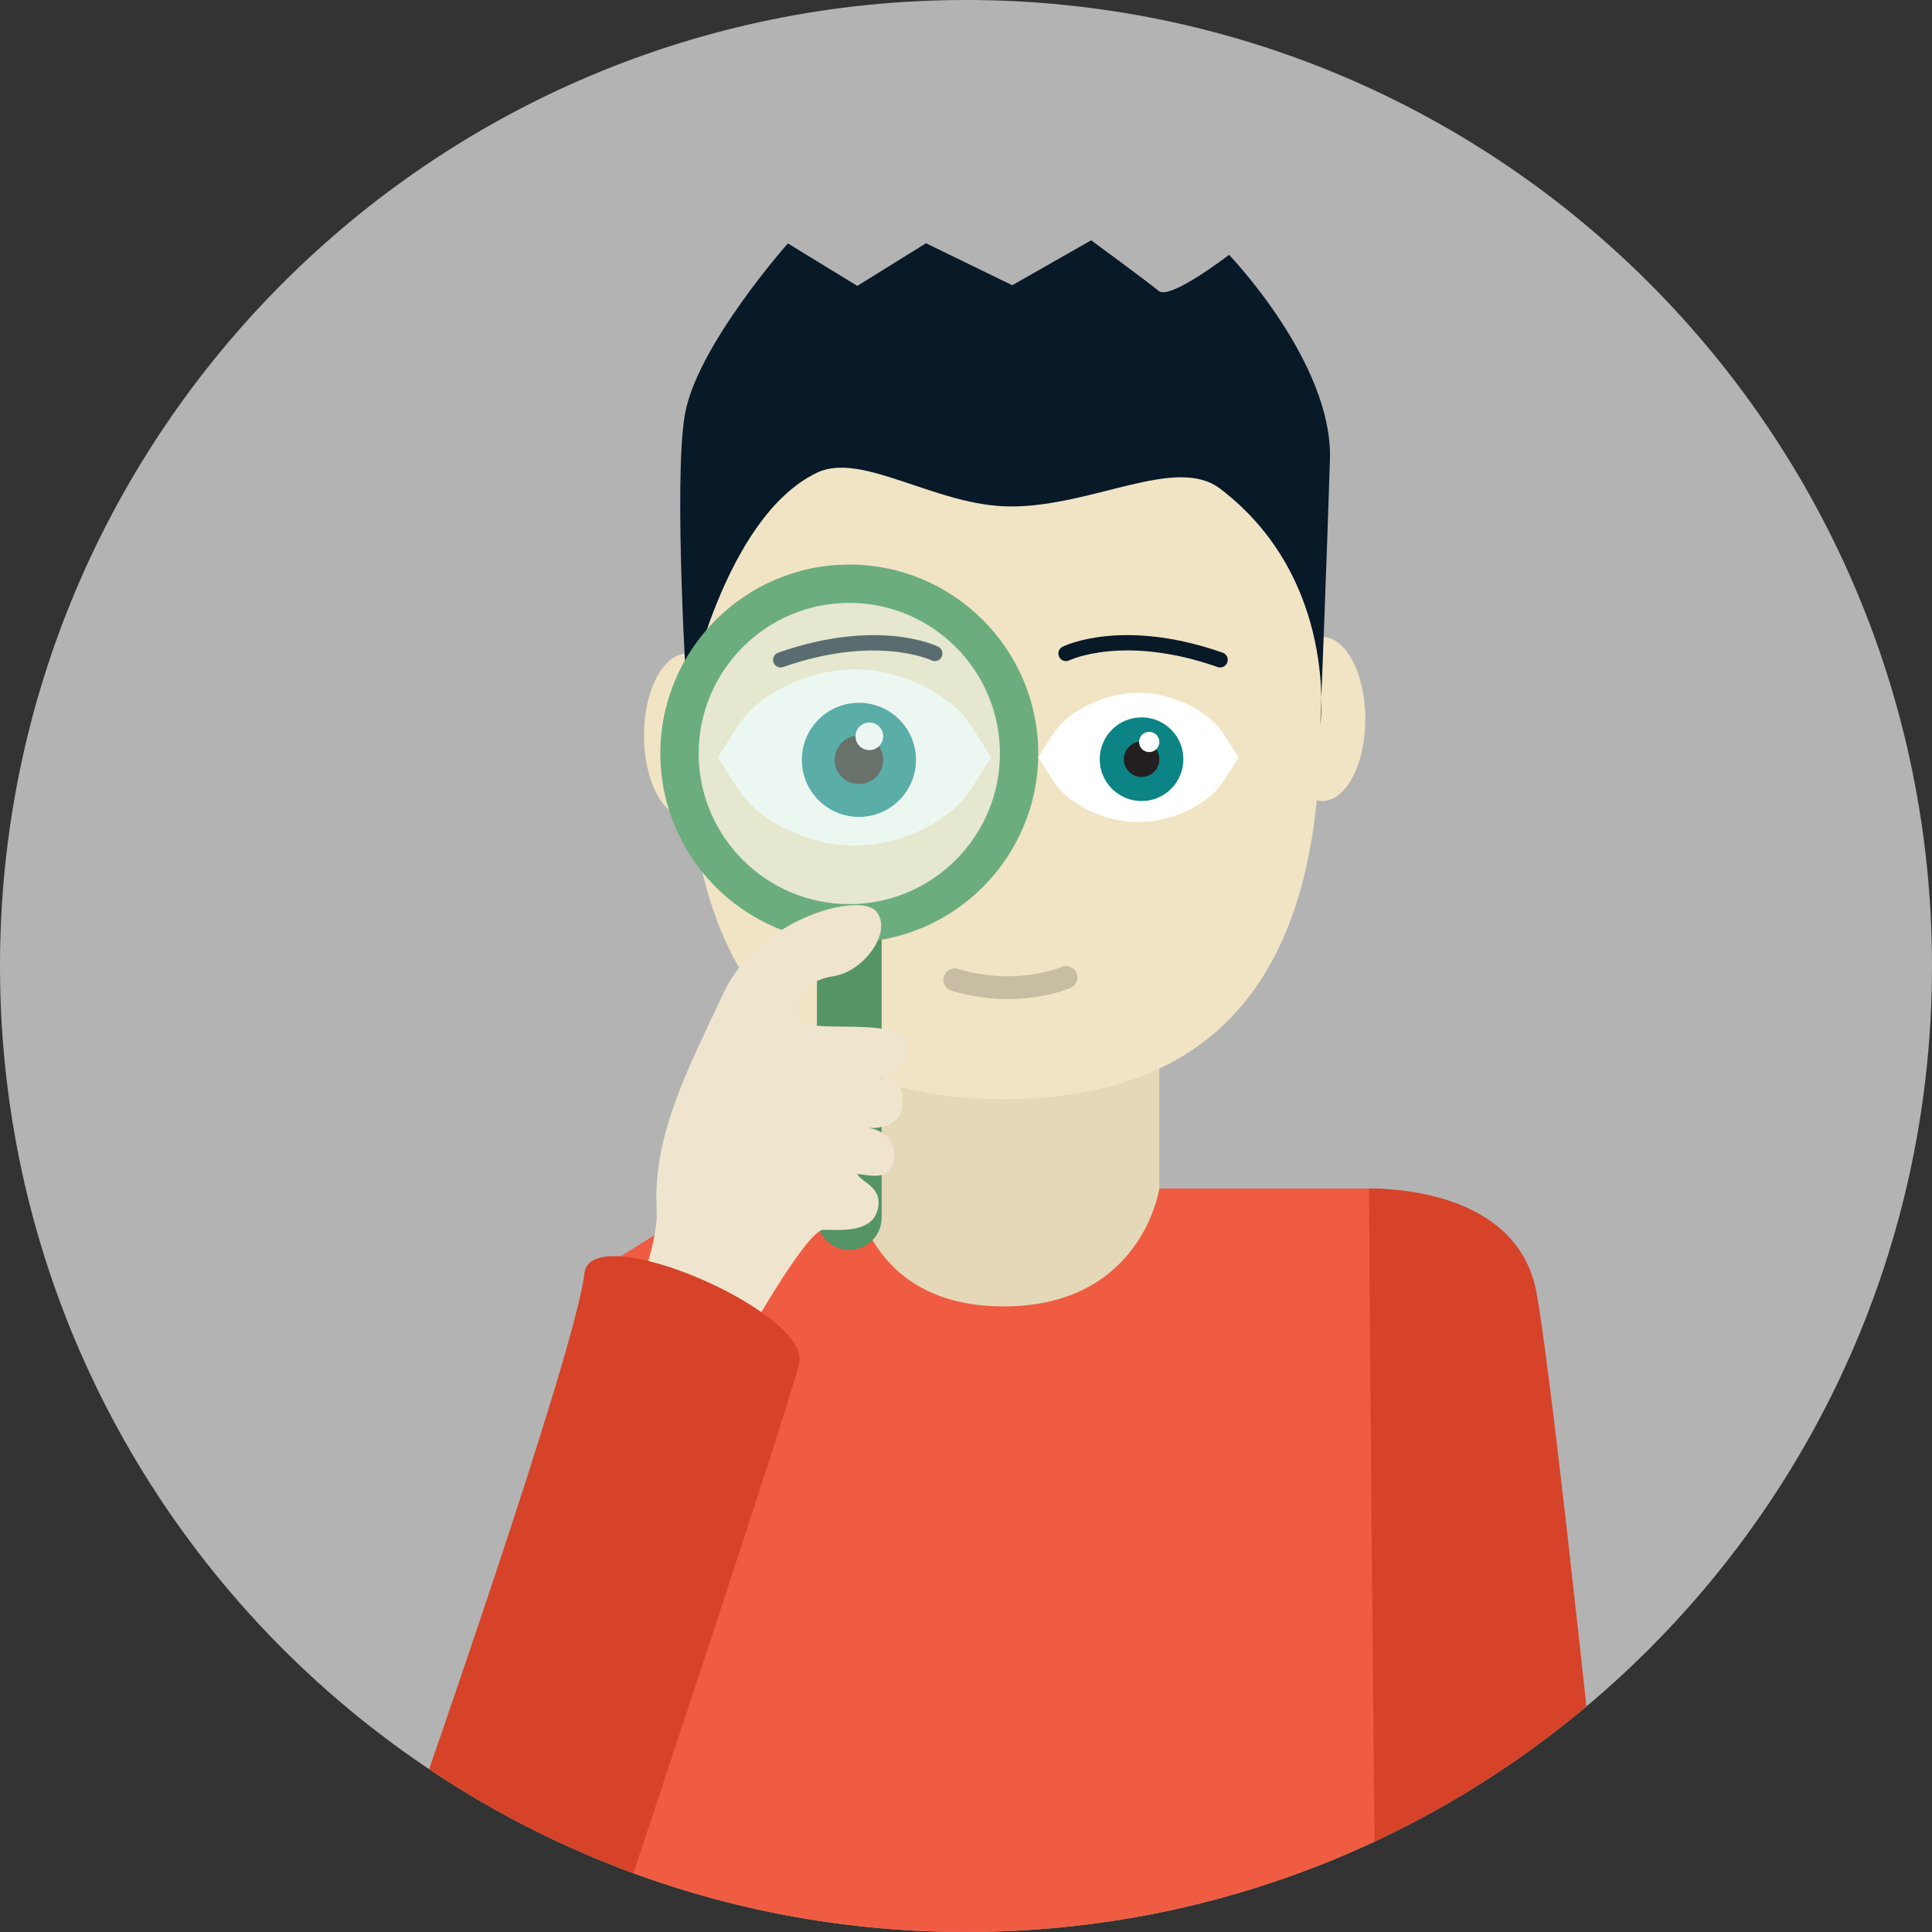 <?xml version="1.0" encoding="UTF-8" standalone="no"?>
<!-- Created with Inkscape (http://www.inkscape.org/) -->

<svg
   xmlns:dc="http://purl.org/dc/elements/1.1/"
   xmlns:cc="http://creativecommons.org/ns#"
   xmlns:rdf="http://www.w3.org/1999/02/22-rdf-syntax-ns#"
   xmlns:svg="http://www.w3.org/2000/svg"
   xmlns="http://www.w3.org/2000/svg"
   xmlns:sodipodi="http://sodipodi.sourceforge.net/DTD/sodipodi-0.dtd"
   xmlns:inkscape="http://www.inkscape.org/namespaces/inkscape"
   width="372.994"
   height="372.995"
   id="svg5295"
   version="1.1"
   inkscape:version="0.48.4 r9939"
   sodipodi:docname="searchguy.svg">
  <rect width="100%" height="100%" fill="#333333" stroke="none"/>
  <defs
     id="defs5297">
    <clipPath
       clipPathUnits="userSpaceOnUse"
       id="clipPath228">
      <path
         inkscape:connector-curvature="0"
         d="m 59.735,220.97 c 0,-82.4 66.797,-149.198 149.197,-149.198 l 0,0 c 82.4,0 149.198,66.798 149.198,149.198 l 0,0 c 0,82.4 -66.798,149.198 -149.198,149.198 l 0,0 c -82.4,0 -149.197,-66.798 -149.197,-149.198"
         id="path230" />
    </clipPath>
    <clipPath
       clipPathUnits="userSpaceOnUse"
       id="clipPath310">
      <path
         inkscape:connector-curvature="0"
         d="m 164.683,280.013 52.448,0 0,-52.448 -52.448,0 0,52.448 z"
         id="path312" />
    </clipPath>
  </defs>
  <sodipodi:namedview
     id="base"
     pagecolor="#ffffff"
     bordercolor="#ffffff"
     borderopacity="0.0"
     inkscape:pageopacity="0.0"
     inkscape:pageshadow="0"
     inkscape:zoom="0.70710678"
     inkscape:cx="246.01625"
     inkscape:cy="265.01431"
     inkscape:document-units="px"
     inkscape:current-layer="layer1"
     showgrid="false"
     inkscape:window-width="1366"
     inkscape:window-height="744"
     inkscape:window-x="1366"
     inkscape:window-y="24"
     inkscape:window-maximized="1"
     showborder="false"
     inkscape:showpageshadow="false"
     fit-margin-top="0"
     fit-margin-left="0"
     fit-margin-right="0"
     fit-margin-bottom="0" />
  <g
     inkscape:label="Layer 1"
     inkscape:groupmode="layer"
     id="layer1"
     transform="translate(169.354,-468.722)">
    <g
       id="g5042"
       transform="matrix(1.25,0,0,-1.25,2047.881,617.761)">
      <path
         d="m -1475.393,-29.966 c 0,-82.399 -66.797,-149.197 -149.197,-149.197 -82.4,0 -149.198,66.798 -149.198,149.197 0,82.4 66.798,149.198 149.198,149.198 82.4,0 149.197,-66.798 149.197,-149.198"
         style="fill:#b3b3b3;fill-opacity:1;fill-rule:nonzero;stroke:none"
         id="path4798"
         inkscape:connector-curvature="0" />
      <g
         transform="translate(-1833.522,-250.936)"
         id="g4800"
         clip-path="url(#clipPath228)">
        <g
           id="g4802"
           transform="translate(270.605,259.119)">
          <path
             d="m 0,0 c 0,-6.998 -2.98,-12.673 -6.657,-12.673 -3.676,0 -6.657,5.675 -6.657,12.673 0,6.999 2.981,12.674 6.657,12.674 C -2.98,12.674 0,6.999 0,0"
             style="fill:#f1e4c4;fill-opacity:1;fill-rule:nonzero;stroke:none"
             id="path4804"
             inkscape:connector-curvature="0" />
        </g>
        <g
           id="g4806"
           transform="translate(172.511,256.557)">
          <path
             d="m 0,0 c 0,-7.001 -2.98,-12.674 -6.657,-12.674 -3.676,0 -6.657,5.673 -6.657,12.674 0,6.998 2.981,12.672 6.657,12.672 C -2.98,12.672 0,6.998 0,0"
             style="fill:#f1e4c4;fill-opacity:1;fill-rule:nonzero;stroke:none"
             id="path4808"
             inkscape:connector-curvature="0" />
        </g>
        <path
           d="m 238.793,157.236 -51.597,0 0,52.865 51.597,0 0,-52.865 z"
           style="fill:#e4d8b9;fill-opacity:1;fill-rule:nonzero;stroke:none"
           id="path4810"
           inkscape:connector-curvature="0" />
        <g
           id="g4812"
           transform="translate(263.654,258.268)">
          <path
             d="m 0,0 c 0,-31.954 -10.867,-57.857 -48.9,-57.857 -38.034,0 -48.9,25.903 -48.9,57.857 0,31.955 7.636,57.858 48.9,57.858 C -7.636,57.858 0,31.955 0,0"
             style="fill:#f1e4c4;fill-opacity:1;fill-rule:nonzero;stroke:none"
             id="path4814"
             inkscape:connector-curvature="0" />
        </g>
        <g
           id="g4816"
           transform="translate(165.854,262.086)">
          <path
             d="m 0,0 c 0,0 -2.123,33.381 -0.36,43.953 1.762,10.573 15.926,26.534 15.926,26.534 l 10.726,-6.564 10.606,6.588 13.324,-6.486 12.185,6.942 c 0,0 8.667,-6.354 10.429,-7.822 1.763,-1.469 10.867,5.58 10.867,5.58 0,0 16.05,-16.659 15.586,-31.621 C 98.824,22.14 97.8,-3.818 97.8,-3.818 c 0,0 2.884,22.444 -15.467,36.419 C 75.491,37.811 62.676,29.815 49.928,29.858 38.444,29.897 27.015,38.412 20.056,35.071 5.549,28.108 0,0 0,0"
             style="fill:#081928;fill-opacity:1;fill-rule:nonzero;stroke:none"
             id="path4818"
             inkscape:connector-curvature="0" />
        </g>
        <g
           id="g4820"
           transform="translate(251.025,253.177)">
          <path
             d="m 0,0 c 0,0 -1.609,-2.563 -2.361,-3.712 -2.412,-3.677 -8.079,-6.274 -13.107,-6.274 -5.03,0 -10.701,2.602 -13.11,6.283 -0.749,1.144 -2.358,3.703 -2.358,3.703 0,0 1.766,2.976 2.76,4.27 2.596,3.379 7.94,5.715 12.708,5.715 4.948,0 10.514,-2.514 12.989,-6.098 C -1.655,2.692 0,0 0,0"
             style="fill:#ffffff;fill-opacity:1;fill-rule:nonzero;stroke:none"
             id="path4822"
             inkscape:connector-curvature="0" />
        </g>
        <g
           id="g4824"
           transform="translate(242.508,252.908)">
          <path
             d="m 0,0 c 0,-3.568 -2.893,-6.462 -6.461,-6.462 -3.568,0 -6.461,2.894 -6.461,6.462 0,3.567 2.893,6.461 6.461,6.461 C -2.893,6.461 0,3.567 0,0"
             style="fill:#0c8485;fill-opacity:1;fill-rule:nonzero;stroke:none"
             id="path4826"
             inkscape:connector-curvature="0" />
        </g>
        <g
           id="g4828"
           transform="translate(238.793,252.908)">
          <path
             d="m 0,0 c 0,-1.517 -1.229,-2.747 -2.746,-2.747 -1.516,0 -2.746,1.23 -2.746,2.747 0,1.517 1.23,2.746 2.746,2.746 C -1.229,2.746 0,1.517 0,0"
             style="fill:#231f20;fill-opacity:1;fill-rule:nonzero;stroke:none"
             id="path4830"
             inkscape:connector-curvature="0" />
        </g>
        <g
           id="g4832"
           transform="translate(238.793,255.573)">
          <path
             d="m 0,0 c 0,-0.864 -0.7,-1.565 -1.565,-1.565 -0.864,0 -1.564,0.701 -1.564,1.565 0,0.863 0.7,1.564 1.564,1.564 C -0.7,1.564 0,0.863 0,0"
             style="fill:#ffffff;fill-opacity:1;fill-rule:nonzero;stroke:none"
             id="path4834"
             inkscape:connector-curvature="0" />
        </g>
        <g
           id="g4836"
           transform="translate(212.823,253.177)">
          <path
             d="m 0,0 c 0,0 -2.196,-3.497 -3.221,-5.063 -3.29,-5.016 -11.02,-8.557 -17.878,-8.557 -6.862,0 -14.598,3.547 -17.883,8.567 C -40.004,-3.49 -42.198,0 -42.198,0 c 0,0 2.408,4.059 3.765,5.825 3.54,4.608 10.83,7.797 17.334,7.797 C -14.35,13.62 -6.757,10.192 -3.382,5.301 -2.258,3.673 0,0 0,0"
             style="fill:#ffffff;fill-opacity:1;fill-rule:nonzero;stroke:none"
             id="path4838"
             inkscape:connector-curvature="0" />
        </g>
        <g
           id="g4840"
           transform="translate(201.205,252.81)">
          <path
             d="m 0,0 c 0,-4.867 -3.946,-8.813 -8.813,-8.813 -4.867,0 -8.814,3.946 -8.814,8.813 0,4.867 3.947,8.814 8.814,8.814 C -3.946,8.814 0,4.867 0,0"
             style="fill:#0c8485;fill-opacity:1;fill-rule:nonzero;stroke:none"
             id="path4842"
             inkscape:connector-curvature="0" />
        </g>
        <g
           id="g4844"
           transform="translate(196.137,252.81)">
          <path
             d="m 0,0 c 0,-2.067 -1.677,-3.745 -3.745,-3.745 -2.068,0 -3.746,1.678 -3.746,3.745 0,2.068 1.678,3.747 3.746,3.747 C -1.677,3.747 0,2.068 0,0"
             style="fill:#231f20;fill-opacity:1;fill-rule:nonzero;stroke:none"
             id="path4846"
             inkscape:connector-curvature="0" />
        </g>
        <g
           id="g4848"
           transform="translate(196.137,256.446)">
          <path
             d="m 0,0 c 0,-1.18 -0.955,-2.135 -2.134,-2.135 -1.179,0 -2.135,0.955 -2.135,2.135 0,1.178 0.956,2.134 2.135,2.134 C -0.955,2.134 0,1.178 0,0"
             style="fill:#ffffff;fill-opacity:1;fill-rule:nonzero;stroke:none"
             id="path4850"
             inkscape:connector-curvature="0" />
        </g>
        <g
           id="g4852"
           transform="translate(215.372,215.856)">
          <path
             d="m 0,0 c -2.566,0 -5.516,0.335 -8.691,1.297 -0.932,0.282 -1.457,1.266 -1.176,2.198 0.282,0.931 1.265,1.459 2.198,1.174 C 1.294,1.954 8.221,4.931 8.29,4.963 9.181,5.355 10.221,4.951 10.614,4.062 11.006,3.171 10.603,2.131 9.712,1.737 9.485,1.638 5.679,0 0,0"
             style="fill:#c6bda3;fill-opacity:1;fill-rule:nonzero;stroke:none"
             id="path4854"
             inkscape:connector-curvature="0" />
        </g>
        <g
           id="g4856"
           transform="translate(248.186,267.079)">
          <path
             d="m 0,0 c -0.129,0 -0.26,0.021 -0.389,0.066 -14.44,5.064 -22.823,1.074 -22.905,1.033 -0.583,-0.286 -1.287,-0.046 -1.574,0.535 -0.286,0.582 -0.047,1.287 0.535,1.573 0.374,0.187 9.358,4.466 24.722,-0.924 C 1.001,2.068 1.324,1.398 1.109,0.785 0.939,0.303 0.485,0 0,0"
             style="fill:#081928;fill-opacity:1;fill-rule:nonzero;stroke:none"
             id="path4858"
             inkscape:connector-curvature="0" />
        </g>
        <g
           id="g4860"
           transform="translate(180.306,267.079)">
          <path
             d="M 0,0 C -0.485,0 -0.939,0.303 -1.108,0.785 -1.323,1.398 -1.001,2.068 -0.389,2.283 14.975,7.67 23.958,3.394 24.334,3.207 24.916,2.921 25.155,2.216 24.868,1.634 24.582,1.053 23.88,0.814 23.298,1.098 23.201,1.145 14.734,5.098 0.389,0.066 0.261,0.021 0.129,0 0,0"
             style="fill:#081928;fill-opacity:1;fill-rule:nonzero;stroke:none"
             id="path4862"
             inkscape:connector-curvature="0" />
        </g>
        <g
           id="g4864"
           transform="translate(273.347,71.085)">
          <path
             d="m 0,0 -118.18,1 0,103.773 17.148,10.748 19.408,0 c 0,0 1.641,-18.208 23.032,-18.208 21.39,0 24.038,18.208 24.038,18.208 L 0,115.521 0,0 z"
             style="fill:#f05c42;fill-opacity:1;fill-rule:nonzero;stroke:none"
             id="path4866"
             inkscape:connector-curvature="0" />
        </g>
        <g
           id="g4868"
           transform="translate(271.193,186.606)">
          <path
             d="m 0,0 c 5.82,0 23.104,-1.37 25.845,-16.055 2.741,-14.684 11.357,-98.292 11.357,-98.292 L 0.979,-115.521 C 0.979,-115.521 0,-18.394 0,0"
             style="fill:#d64329;fill-opacity:1;fill-rule:nonzero;stroke:none"
             id="path4870"
             inkscape:connector-curvature="0" />
        </g>
        <g
           id="g4872"
           transform="translate(195.904,182.106)">
          <path
             d="m 0,0 c 0,-2.759 -2.237,-4.997 -4.997,-4.997 -2.761,0 -4.998,2.238 -4.998,4.997 l 0,43.206 c 0,2.76 2.237,4.997 4.998,4.997 2.76,0 4.997,-2.237 4.997,-4.997 L 0,0 z"
             style="fill:#549465;fill-opacity:1;fill-rule:nonzero;stroke:none"
             id="path4874"
             inkscape:connector-curvature="0" />
        </g>
        <g
           id="g4876">
          <g
             id="g4878" />
          <g
             id="g4880">
            <g
               clip-path="url(#clipPath310)"
               id="g4882"
               style="opacity:0.4">
              <g
                 transform="translate(217.131,253.789)"
                 id="g4884">
                <path
                   d="m 0,0 c 0,-14.482 -11.741,-26.224 -26.224,-26.224 -14.483,0 -26.224,11.742 -26.224,26.224 0,14.482 11.741,26.224 26.224,26.224 C -11.741,26.224 0,14.482 0,0"
                   style="fill:#d3eadd;fill-opacity:1;fill-rule:nonzero;stroke:none"
                   id="path4886"
                   inkscape:connector-curvature="0" />
              </g>
            </g>
          </g>
        </g>
        <g
           id="g4888"
           transform="translate(190.907,277.053)">
          <path
             d="m 0,0 c -12.828,0 -23.264,-10.436 -23.264,-23.264 0,-12.827 10.436,-23.263 23.264,-23.263 12.828,0 23.264,10.436 23.264,23.263 C 23.264,-10.436 12.828,0 0,0 m 0,-52.446 c -16.091,0 -29.184,13.092 -29.184,29.182 0,16.092 13.093,29.184 29.184,29.184 16.091,0 29.183,-13.092 29.183,-29.184 0,-16.09 -13.092,-29.182 -29.183,-29.182"
             style="fill:#6cad7e;fill-opacity:1;fill-rule:nonzero;stroke:none"
             id="path4890"
             inkscape:connector-curvature="0" />
        </g>
        <g
           id="g4892"
           transform="translate(157.071,167.606)">
          <path
             d="m 0,0 c 0,0 4.397,10.08 4.084,15.782 -0.638,11.619 5.045,22.03 10.333,33.425 5.288,11.396 20.989,15.687 23.588,12.582 2.599,-3.103 -1.929,-9.263 -6.501,-9.97 -4.571,-0.707 -5.924,-3.352 -5.576,-6.445 0.349,-3.092 17.473,1.01 16.979,-4.897 -0.319,-3.814 -4.409,-4.6 -4.409,-4.6 0,0 3.813,0.695 3.579,-3.679 -0.234,-4.375 -5.25,-3.831 -5.25,-3.831 0,0 4.051,-0.428 3.942,-4.429 -0.11,-3.999 -3.886,-2.873 -5.703,-2.681 0.508,-1.294 4.06,-1.974 3.149,-5.545 C 37.304,12.141 32.5,12.598 29.844,12.622 27.188,12.648 16.871,-5.933 16.871,-5.933 L 0,0 z"
             style="fill:#efe5ce;fill-opacity:1;fill-rule:nonzero;stroke:none"
             id="path4894"
             inkscape:connector-curvature="0" />
        </g>
        <g
           id="g4896"
           transform="translate(183.167,159.666)">
          <path
             d="M 0,0 C 1.706,7.886 -32.167,22.499 -33.167,13.833 -34.582,1.565 -59.333,-68.999 -59.333,-68.999 l 32.166,-14.5 c 0,0 25.893,77.608 27.167,83.499"
             style="fill:#d64329;fill-opacity:1;fill-rule:nonzero;stroke:none"
             id="path4898"
             inkscape:connector-curvature="0" />
        </g>
        <g
           id="g4900"
           transform="translate(232.298,127.959)">
          <path
             d="m 0,0 -10.222,9.805 c -0.988,0.947 -2.605,2.498 -3.592,3.446 l -2.068,1.984 c -0.987,0.949 -2.574,0.92 -3.526,-0.064 L -35.155,-1.101 c -0.952,-0.982 -0.924,-2.563 0.064,-3.511 l 2.068,-1.985 c 0.987,-0.948 2.575,-0.921 3.528,0.062 l 8.685,8.944 0,-26.513 c 0,-1.803 1.462,-3.266 3.267,-3.266 1.804,0 3.266,1.463 3.266,3.266 l 0,26.928 8.845,-8.482 c 0.988,-0.946 2.573,-0.913 3.52,0.073 l 1.985,2.067 C 1.021,-2.531 0.988,-0.947 0,0"
             style="fill:#0f3041;fill-opacity:1;fill-rule:nonzero;stroke:none"
             id="path4902"
             inkscape:connector-curvature="0" />
        </g>
      </g>
      <rect
         style="fill:#f05c42;fill-opacity:1"
         id="rect4904"
         width="39.958"
         height="47.976"
         x="-1638.777"
         y="104.95"
         transform="scale(1,-1)" />
    </g>
  </g>
</svg>
